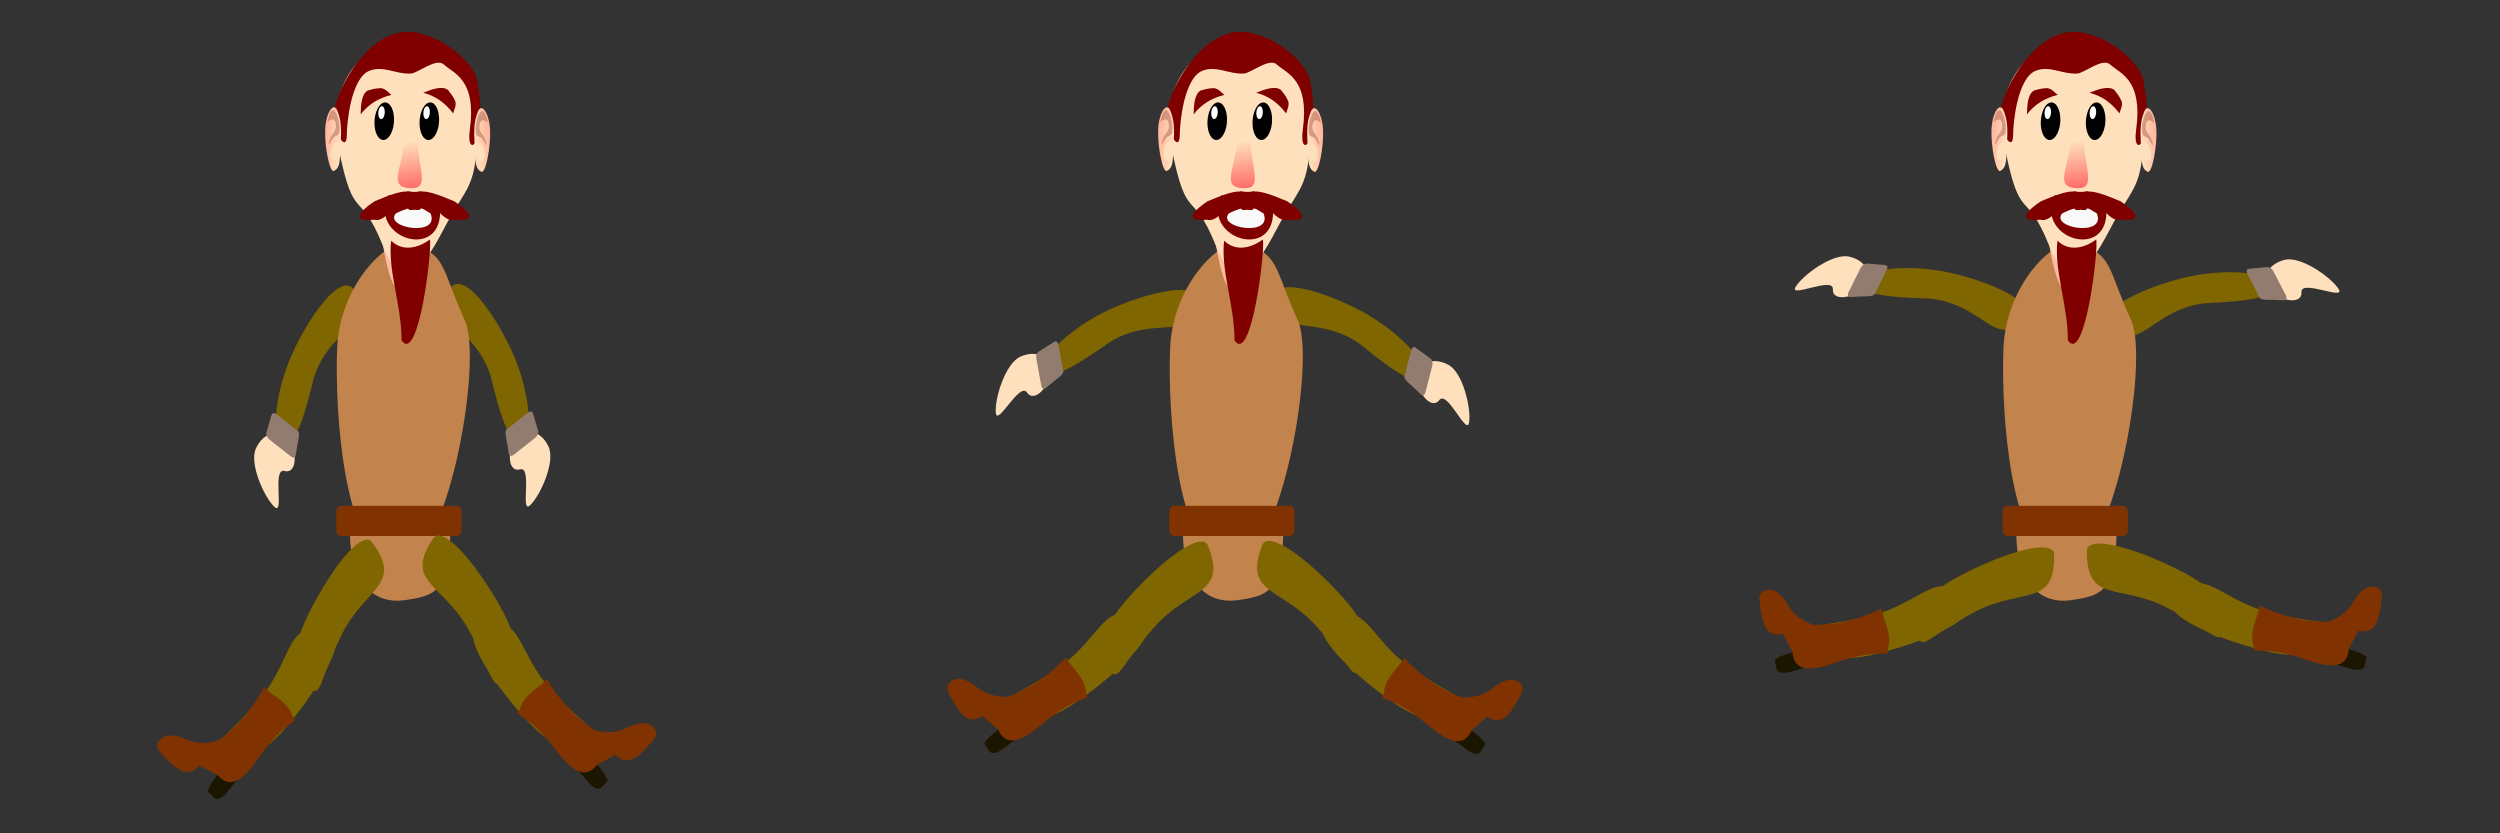 <?xml version="1.0" encoding="UTF-8" standalone="no"?>
<!-- Created with Inkscape (http://www.inkscape.org/) -->

<svg
   xmlns:dc="http://purl.org/dc/elements/1.1/"
   xmlns:cc="http://creativecommons.org/ns#"
   xmlns:rdf="http://www.w3.org/1999/02/22-rdf-syntax-ns#"
   xmlns:svg="http://www.w3.org/2000/svg"
   xmlns="http://www.w3.org/2000/svg"
   xmlns:xlink="http://www.w3.org/1999/xlink"
   xmlns:sodipodi="http://sodipodi.sourceforge.net/DTD/sodipodi-0.dtd"
   xmlns:inkscape="http://www.inkscape.org/namespaces/inkscape"
   width="384"
   height="128"
   viewBox="0 0 384 128"
   id="svg3343"
   version="1.1"
   inkscape:version="0.91 r13725"
   sodipodi:docname="kelly_die_64x128_final.svg"
   inkscape:export-filename="C:\dev\kelly\libgdx\kelly\resources\raw\actors\kelly\sheets\die\kelly_die_128_128.png"
   inkscape:export-xdpi="90"
   inkscape:export-ydpi="90">
  <rect x="0" y="0" width="384" height="128" fill="#333333" stroke="none"/>
  <defs
     id="defs3345">
    <linearGradient
       inkscape:collect="always"
       id="linearGradient4258">
      <stop
         id="stop4262"
         offset="0"
         style="stop-color:#ff5354;stop-opacity:1" />
      <stop
         id="stop4260"
         offset="1"
         style="stop-color:#ffe1bd;stop-opacity:1;" />
    </linearGradient>
    <linearGradient
       inkscape:collect="always"
       xlink:href="#linearGradient4258"
       id="linearGradient4600"
       x1="110.357"
       y1="872.184"
       x2="101.18"
       y2="866.562"
       gradientUnits="userSpaceOnUse"
       gradientTransform="matrix(1.071,0,0,1.72,124.964,-629.348)" />
    <linearGradient
       inkscape:collect="always"
       xlink:href="#linearGradient4258"
       id="linearGradient7382"
       gradientUnits="userSpaceOnUse"
       gradientTransform="matrix(0.418,0.115,-0.121,1.019,127.269,51.101)"
       x1="102.699"
       y1="875.262"
       x2="101.18"
       y2="866.562" />
    <linearGradient
       inkscape:collect="always"
       xlink:href="#linearGradient4258"
       id="linearGradient7413"
       gradientUnits="userSpaceOnUse"
       x1="20.937"
       y1="850.891"
       x2="63.875"
       y2="857.397" />
    <linearGradient
       inkscape:collect="always"
       xlink:href="#linearGradient4258"
       id="linearGradient7423"
       gradientUnits="userSpaceOnUse"
       x1="20.937"
       y1="850.891"
       x2="63.875"
       y2="857.397" />
    <linearGradient
       inkscape:collect="always"
       xlink:href="#linearGradient4258"
       id="linearGradient7427"
       gradientUnits="userSpaceOnUse"
       gradientTransform="matrix(0.369,0.101,-0.04,0.339,71.961,649.176)"
       x1="3.815"
       y1="940.155"
       x2="82.249"
       y2="891.372" />
    <linearGradient
       inkscape:collect="always"
       xlink:href="#linearGradient4258"
       id="linearGradient4396"
       gradientUnits="userSpaceOnUse"
       gradientTransform="matrix(0.369,0.101,-0.04,0.339,199.906,649.176)"
       x1="3.815"
       y1="940.155"
       x2="82.249"
       y2="891.372" />
    <linearGradient
       inkscape:collect="always"
       xlink:href="#linearGradient4258"
       id="linearGradient4398"
       gradientUnits="userSpaceOnUse"
       gradientTransform="matrix(0.418,0.115,-0.121,1.019,255.214,51.101)"
       x1="102.699"
       y1="875.262"
       x2="101.18"
       y2="866.562" />
    <linearGradient
       inkscape:collect="always"
       xlink:href="#linearGradient4258"
       id="linearGradient4400"
       gradientUnits="userSpaceOnUse"
       x1="20.937"
       y1="850.891"
       x2="63.875"
       y2="857.397" />
    <linearGradient
       inkscape:collect="always"
       xlink:href="#linearGradient4258"
       id="linearGradient4402"
       gradientUnits="userSpaceOnUse"
       x1="20.937"
       y1="850.891"
       x2="63.875"
       y2="857.397" />
    <linearGradient
       inkscape:collect="always"
       xlink:href="#linearGradient4258"
       id="linearGradient4594"
       gradientUnits="userSpaceOnUse"
       gradientTransform="matrix(0.369,0.101,-0.04,0.339,327.906,649.176)"
       x1="3.815"
       y1="940.155"
       x2="82.249"
       y2="891.372" />
    <linearGradient
       inkscape:collect="always"
       xlink:href="#linearGradient4258"
       id="linearGradient4596"
       gradientUnits="userSpaceOnUse"
       gradientTransform="matrix(0.418,0.115,-0.121,1.019,383.214,51.101)"
       x1="102.699"
       y1="875.262"
       x2="101.18"
       y2="866.562" />
    <linearGradient
       inkscape:collect="always"
       xlink:href="#linearGradient4258"
       id="linearGradient4598"
       gradientUnits="userSpaceOnUse"
       x1="20.937"
       y1="850.891"
       x2="63.875"
       y2="857.397" />
    <linearGradient
       inkscape:collect="always"
       xlink:href="#linearGradient4258"
       id="linearGradient4601"
       gradientUnits="userSpaceOnUse"
       x1="20.937"
       y1="850.891"
       x2="63.875"
       y2="857.397" />
  </defs>
  <sodipodi:namedview
     id="base"
     pagecolor="#ffffff"
     bordercolor="#666666"
     borderopacity="1.0"
     inkscape:pageopacity="0.0"
     inkscape:pageshadow="2"
     inkscape:zoom="2.1714286"
     inkscape:cx="258.44542"
     inkscape:cy="61.896225"
     inkscape:document-units="px"
     inkscape:current-layer="layer1"
     showgrid="false"
     units="px"
     showborder="true"
     inkscape:window-width="1366"
     inkscape:window-height="705"
     inkscape:window-x="-8"
     inkscape:window-y="-8"
     inkscape:window-maximized="1"
     inkscape:showpageshadow="false"
     borderlayer="true"
     showguides="false" />
  <g
     inkscape:label="Layer 1"
     inkscape:groupmode="layer"
     id="layer1"
     transform="translate(0,-924.362)">
    <g
       transform="matrix(0.339,0.317,-0.219,0.475,254.396,507.417)"
       id="g7437">
      <path
         style="fill:#806600;fill-opacity:1;stroke:none"
         d="m 26.719,983.821 c 4.647,18.432 1.245,19.749 -2.091,19.749 -3.336,0 -8.597,-9.681 -8.597,-22.769 -10e-7,-13.089 4.461,-34.309 14.405,-24.396 4.029,4.017 -6.917,14.725 -3.717,27.416 z"
         id="path7439"
         inkscape:connector-curvature="0"
         sodipodi:nodetypes="sssss" />
      <path
         style="fill:#ffe0bd;fill-opacity:1;stroke:none"
         d="m 30.669,1009.611 c -4.483,1.919 6.711,10.223 2.091,10.223 -4.619,0 -14.405,-4.418 -14.405,-9.294 -2e-6,-4.876 3.745,-8.829 8.364,-8.829 4.619,0 8.829,5.812 3.95,7.9 z"
         id="path7441"
         inkscape:connector-curvature="0"
         sodipodi:nodetypes="sssss" />
      <path
         style="fill:#917c6f;fill-opacity:1;stroke:none"
         d="m 19.894,998.453 9.306,-0.711 c 0.925,-0.071 1.597,2.762 1.812,3.348 l 0.983,2.678 c 0.215,0.586 -0.547,1.137 -1.472,1.207 l -9.306,0.711 c -0.925,0.071 -1.758,-0.354 -1.867,-0.952 l -0.928,-5.074 c -0.109,-0.598 0.547,-1.137 1.472,-1.207 z"
         id="path7443"
         inkscape:connector-curvature="0"
         sodipodi:nodetypes="sssssssss" />
    </g>
    <g
       id="g7445"
       transform="matrix(-0.339,0.317,0.219,0.475,-130.82,507.167)">
      <path
         sodipodi:nodetypes="sssss"
         inkscape:connector-curvature="0"
         id="path7447"
         d="m 26.719,983.821 c 4.647,18.432 1.245,19.749 -2.091,19.749 -3.336,0 -8.597,-9.681 -8.597,-22.769 -10e-7,-13.089 4.461,-34.309 14.405,-24.396 4.029,4.017 -6.917,14.725 -3.717,27.416 z"
         style="fill:#806600;fill-opacity:1;stroke:none" />
      <path
         sodipodi:nodetypes="sssss"
         inkscape:connector-curvature="0"
         id="path7449"
         d="m 30.669,1009.611 c -4.483,1.919 6.711,10.223 2.091,10.223 -4.619,0 -14.405,-4.418 -14.405,-9.294 -2e-6,-4.876 3.745,-8.829 8.364,-8.829 4.619,0 8.829,5.812 3.95,7.9 z"
         style="fill:#ffe0bd;fill-opacity:1;stroke:none" />
      <path
         sodipodi:nodetypes="sssssssss"
         inkscape:connector-curvature="0"
         id="path7451"
         d="m 19.894,998.453 9.306,-0.711 c 0.925,-0.071 1.597,2.762 1.812,3.348 l 0.983,2.678 c 0.215,0.586 -0.547,1.137 -1.472,1.207 l -9.306,0.711 c -0.925,0.071 -1.758,-0.354 -1.867,-0.952 l -0.928,-5.074 c -0.109,-0.598 0.547,-1.137 1.472,-1.207 z"
         style="fill:#917c6f;fill-opacity:1;stroke:none" />
    </g>
    <path
       sodipodi:nodetypes="sssss"
       inkscape:connector-curvature="0"
       id="path7429"
       d="m 71.404,973.587 c 2.925,6.439 -2.988,39.041 -10.604,37.614 -8.03,-1.505 -9.389,-23.567 -9.018,-33.311 0.375,-9.855 7.941,-17.286 11.309,-16.179 5.583,1.834 4.596,3.692 8.314,11.876 z"
       style="fill:#c3834c;fill-opacity:1;stroke:none" />
    <path
       sodipodi:nodetypes="ccccc"
       inkscape:connector-curvature="0"
       id="path7425"
       d="m 59.08,952.911 c 2.517,-2.808 5.128,-2.372 7.931,0.892 l -2.787,12.766 c -0.899,3.095 -3.191,3.789 -4.311,0.225 -1.741,-5.806 -1.58,-10.08 -0.833,-13.882 z"
       style="fill:url(#linearGradient7427);fill-opacity:1;stroke:none" />
    <path
       sodipodi:nodetypes="ssssss"
       inkscape:connector-curvature="0"
       id="path7352"
       d="m 73.243,946.933 c -0.469,6.621 -1.827,6.372 -5.12,12.682 -3.405,6.524 -6.374,9.793 -9.299,2.517 -3.693,-9.188 -4.415,-3.074 -6.828,-15.081 -2.448,-12.182 6.959,-19.24 14.564,-14.547 5.55,3.425 7.558,2.065 6.683,14.429 z"
       style="fill:#ffe0bd;fill-opacity:1;fill-rule:evenodd;stroke:none" />
    <path
       sodipodi:nodetypes="ccccc"
       inkscape:connector-curvature="0"
       id="path7354"
       d="m 56.501,938.249 c 0.606,-0.103 0.766,-0.304 2.018,-0.351 0.766,0.118 1.093,0.658 1.6,1.034 -2.103,0.538 -3.568,1.507 -4.723,3.003 0.036,-1.415 0.106,-3.123 1.105,-3.686 z"
       style="fill:#800000;fill-opacity:1;stroke:none"
       inkscape:transform-center-x="0.46803499"
       inkscape:transform-center-y="1.0135051" />
    <path
       style="fill:#800000;fill-opacity:1;stroke:none"
       d="m 68.822,938.185 c 0.332,0.518 0.579,0.586 1.111,1.721 0.191,0.751 -0.179,1.263 -0.327,1.877 -1.317,-1.726 -2.781,-2.696 -4.609,-3.176 1.317,-0.519 2.917,-1.122 3.825,-0.422 z"
       id="path7356"
       inkscape:connector-curvature="0"
       sodipodi:nodetypes="ccccc"
       inkscape:transform-center-x="-0.80149461"
       inkscape:transform-center-y="1.2288743" />
    <g
       transform="matrix(0.391,0.107,-0.06,0.5,77.298,508.82)"
       id="g7358">
      <ellipse
         style="fill:#000000;fill-opacity:1;stroke:none"
         id="ellipse7360"
         cx="83.75"
         cy="850.398"
         rx="3.75"
         ry="5.714" />
      <ellipse
         style="fill:#ffffff;fill-opacity:1;stroke:none"
         id="ellipse7362"
         cx="82.321"
         cy="848.076"
         rx="1.25"
         ry="1.964" />
    </g>
    <g
       id="g7364"
       transform="matrix(0.391,0.107,-0.06,0.5,84.223,508.82)">
      <ellipse
         ry="5.714"
         rx="3.75"
         cy="850.398"
         cx="83.75"
         id="ellipse7366"
         style="fill:#000000;fill-opacity:1;stroke:none" />
      <ellipse
         ry="1.964"
         rx="1.25"
         cy="848.076"
         cx="82.321"
         id="ellipse7368"
         style="fill:#ffffff;fill-opacity:1;stroke:none" />
    </g>
    <path
       sodipodi:nodetypes="ccc"
       inkscape:connector-curvature="0"
       id="path7370"
       d="m 59.646,954.357 7.787,0.779 c 1.799,9.805 -11.084,6.199 -7.787,-0.779 z"
       style="fill:#800000;fill-opacity:1;stroke:none" />
    <path
       style="fill:#f9f9f9;fill-opacity:1;stroke:none"
       d="m 60.799,957.143 c 3.531,-1.755 4.164,-0.612 5.331,-0.004 1.506,3.679 -7.216,2.251 -5.331,0.004 z"
       id="path7372"
       inkscape:connector-curvature="0"
       sodipodi:nodetypes="ccc" />
    <path
       sodipodi:nodetypes="cccc"
       inkscape:connector-curvature="0"
       id="path7374"
       d="m 60.076,961.324 c 2.619,2.532 5.945,-0.173 5.945,-0.173 0.428,1.113 -1.689,19.31 -4.34,15.503 -0.008,-5.541 -2.134,-10.651 -1.604,-15.329 z"
       style="fill:#800000;fill-opacity:1;stroke:none" />
    <path
       sodipodi:nodetypes="cccccc"
       inkscape:connector-curvature="0"
       id="path7376"
       d="m 64.718,953.745 c -2.523,0.473 -1.509,-0.889 -7.179,1.531 -3.627,2.43 -2.364,3.126 -0.087,2.828 2.132,0.621 3.607,-4.033 4.863,-1.787 1.336,0.157 2.144,0.605 2.31,0.035 0.09,-0.738 1.014,-1.796 0.092,-2.607 z"
       style="fill:#800000;fill-opacity:1;stroke:none" />
    <path
       sodipodi:nodetypes="sssss"
       inkscape:connector-curvature="0"
       id="path7380"
       d="m 64.004,945.167 c 0.304,5.325 2.084,8.235 -0.966,8.108 -3.467,-0.145 -1.324,-2.851 -0.837,-7.643 0.483,-4.747 -2.272,-7.102 0.521,-7.177 3.166,-0.084 1.036,2.416 1.281,6.712 z"
       style="fill:url(#linearGradient7382);fill-opacity:1;stroke:none" />
    <path
       style="fill:#800000;fill-opacity:1;stroke:none"
       d="m 62.59,953.745 c 2.523,0.473 1.509,-0.889 7.179,1.531 3.627,2.43 2.364,3.126 0.087,2.828 -2.132,0.621 -3.607,-4.033 -4.863,-1.787 -1.336,0.157 -2.144,0.605 -2.31,0.035 -0.09,-0.738 -1.014,-1.796 -0.092,-2.607 z"
       id="path7384"
       inkscape:connector-curvature="0"
       sodipodi:nodetypes="cccccc" />
    <path
       style="opacity:1;fill:#800000;fill-opacity:1;stroke:none;stroke-width:0.5;stroke-linecap:round;stroke-miterlimit:4;stroke-dasharray:none;stroke-opacity:1"
       d="m 73.243,936.547 c 1.993,9.836 -1.751,12.58 -1.082,7.773 1.082,-7.773 -2.474,-8.656 -3.98,-10.044 -1.188,-1.095 -3.966,1.317 -5.064,1.382 -2.326,0.137 -4.177,-1.271 -6.344,-0.44 -2.856,1.095 -3.494,8.038 -3.498,9.729 -0.006,3.019 -1.673,-0.221 -1.99,-1.053 -1.225,-3.212 4.769,-15.642 12.225,-14.593 4.892,0.688 9.269,4.957 9.732,7.246 z"
       id="path7386"
       inkscape:connector-curvature="0"
       sodipodi:nodetypes="sssssssss" />
    <g
       transform="matrix(0.175,0.107,-0.032,0.593,68.601,431.116)"
       id="g7405">
      <path
         style="fill:url(#linearGradient7413);fill-opacity:1;stroke:none"
         d="m 63.841,857.818 c 0,4.319 0.717,5.673 -4.433,7.514 -3.621,1.295 -9.428,-4.882 -9.428,-9.201 0,-4.319 5.952,-8.112 9.428,-6.44 3.828,1.841 4.433,3.808 4.433,8.127 z"
         id="path7407"
         inkscape:connector-curvature="0"
         sodipodi:nodetypes="sssss" />
      <path
         style="fill:#ad6452;fill-opacity:0.509;fill-rule:evenodd;stroke:none"
         d="m 53.472,851.333 c 2.408,-1.79 4.803,-1.157 6.516,-0.132 1.807,1.153 3.045,2.638 1.85,4.091 -0.858,0.653 -2.06,0.824 -3.383,1.277 -1.965,0.673 -3.173,2.08 -4.414,2.816 -1.408,0.126 1.605,-2.53 1.605,-2.53 2.708,-1.6 4.331,-2.716 2.597,-4.002 -2.598,-1.047 -6.641,1.3 -6.641,1.3 0.312,-1.247 0.771,-1.776 1.87,-2.82 z"
         id="path7409"
         inkscape:connector-curvature="0"
         sodipodi:nodetypes="cccsccccc" />
      <ellipse
         style="fill:#ffe0bd;fill-opacity:1;stroke:none"
         id="ellipse7411"
         cx="-324.368"
         cy="788.787"
         rx="3.944"
         ry="2.12"
         transform="matrix(0.885,-0.466,0.439,0.899,0,0)" />
    </g>
    <g
       id="g7415"
       transform="matrix(-0.175,0.107,0.032,0.593,56.627,431.247)">
      <path
         sodipodi:nodetypes="sssss"
         inkscape:connector-curvature="0"
         id="path7417"
         d="m 63.841,857.818 c 0,4.319 0.717,5.673 -4.433,7.514 -3.621,1.295 -9.428,-4.882 -9.428,-9.201 0,-4.319 5.952,-8.112 9.428,-6.44 3.828,1.841 4.433,3.808 4.433,8.127 z"
         style="fill:url(#linearGradient7423);fill-opacity:1;stroke:none" />
      <path
         sodipodi:nodetypes="cccsccccc"
         inkscape:connector-curvature="0"
         id="path7419"
         d="m 53.472,851.333 c 2.408,-1.79 4.803,-1.157 6.516,-0.132 1.807,1.153 3.045,2.638 1.85,4.091 -0.858,0.653 -2.06,0.824 -3.383,1.277 -1.965,0.673 -3.173,2.08 -4.414,2.816 -1.408,0.126 1.605,-2.53 1.605,-2.53 2.708,-1.6 4.331,-2.716 2.597,-4.002 -2.598,-1.047 -6.641,1.3 -6.641,1.3 0.312,-1.247 0.771,-1.776 1.87,-2.82 z"
         style="fill:#ad6452;fill-opacity:0.509;fill-rule:evenodd;stroke:none" />
      <ellipse
         transform="matrix(0.885,-0.466,0.439,0.899,0,0)"
         ry="2.12"
         rx="3.944"
         cy="788.787"
         cx="-324.368"
         id="ellipse7421"
         style="fill:#ffe0bd;fill-opacity:1;stroke:none" />
    </g>
    <path
       sodipodi:nodetypes="sssss"
       inkscape:connector-curvature="0"
       id="path7433"
       d="m 69.026,1008.612 c -0.764,6.406 -1.848,7.229 -6.902,7.94 -4.497,0.632 -7.871,-2.432 -8.32,-8.868 -0.442,-6.345 2.124,-7.072 8.72,-6.911 4.54,0.111 7.266,1.427 6.501,7.839 z"
       style="fill:#c3834c;fill-opacity:1;stroke:none" />
    <rect
       style="opacity:1;fill:#803300;fill-opacity:1;stroke:none;stroke-width:0.5;stroke-linecap:round;stroke-miterlimit:4;stroke-dasharray:none;stroke-opacity:1"
       id="rect7435"
       width="19.249"
       height="4.628"
       x="51.654"
       y="1002.059"
       rx="0.736"
       ry="0.945" />
    <g
       id="g7481"
       transform="matrix(0.932,-0.361,0.361,0.932,-237.677,50.274)"
       inkscape:transform-center-x="-14.36564"
       inkscape:transform-center-y="13.910256">
      <path
         inkscape:transform-center-y="8.7346203"
         inkscape:transform-center-x="-3.0432261"
         sodipodi:nodetypes="sssss"
         inkscape:connector-curvature="0"
         id="path7455"
         d="m -58.852,1033.255 c 2.906,7.637 6.068,7.81 8.218,6.979 2.149,-0.832 0.068,-1.815 -2.838,-9.452 -2.906,-7.637 0.435,-13.079 -7.174,-12.893 -2.37,0.058 -1.111,7.728 1.795,15.365 z"
         style="fill:#806600;fill-opacity:1;stroke:none" />
      <path
         style="fill:#806600;fill-opacity:1;stroke:none"
         d="m -56.108,1016.119 c 1.16,7.989 -1.49,10.126 -3.747,10.814 -2.257,0.688 -0.931,-1.42 -2.091,-9.409 -1.16,-7.989 -6.664,-10.264 0.002,-14.92 2.076,-1.45 4.676,5.526 5.836,13.515 z"
         id="path7457"
         inkscape:connector-curvature="0"
         sodipodi:nodetypes="sssss" />
      <path
         style="fill:#1a1600;fill-opacity:1;stroke:none"
         d="m -53.656,1043.222 1.417,-0.634 c 0.323,-0.145 0.756,0.06 0.893,0.487 0.44,1.284 1.129,3.116 0.955,3.985 l -1.417,0.634 c -1.257,-0.054 -1.6,-2.199 -2.122,-3.463 -0.171,-0.414 -0.049,-0.864 0.275,-1.009 z"
         id="path7459"
         inkscape:connector-curvature="0"
         sodipodi:nodetypes="ssccccs" />
      <path
         style="fill:#803300;fill-opacity:1;stroke:none"
         d="m -49.353,1039.143 c 4.105,2.656 4.865,0.409 7.835,1.876 0,0 1.914,1.723 -0.22,2.777 -1.985,0.981 -4.93,2.9 -6.073,-0.092 l -3.16,0.416 c -4.116,2.546 -4.925,-4.728 -6.001,-6.971 -2.055,-5.249 -3.308,-4.345 -2.055,-5.249 1.344,-1.892 4.372,-2.066 5.59,-2.816 0.979,6.339 4.083,10.059 4.083,10.059 z"
         id="path7461"
         inkscape:connector-curvature="0"
         sodipodi:nodetypes="ccscccccc" />
    </g>
    <g
       id="g7487"
       inkscape:transform-center-x="13.485716"
       inkscape:transform-center-y="14.534171"
       transform="matrix(0.95,0.313,-0.313,0.95,439.743,78.375)">
      <path
         inkscape:transform-center-y="9.2230805"
         inkscape:transform-center-x="3.5365188"
         style="fill:#806600;fill-opacity:1;stroke:none"
         d="m -75.972,1032.637 c -2.969,7.613 -6.133,7.76 -8.275,6.912 -2.142,-0.85 -0.053,-1.815 2.916,-9.428 2.969,-7.613 -0.328,-13.082 7.28,-12.833 2.369,0.078 1.048,7.737 -1.921,15.35 z"
         id="path7465"
         inkscape:connector-curvature="0"
         sodipodi:nodetypes="sssss" />
      <path
         sodipodi:nodetypes="sssss"
         inkscape:connector-curvature="0"
         id="path7467"
         d="m -78.393,1015.619 c -1.16,7.989 1.49,10.126 3.747,10.814 2.257,0.688 0.931,-1.42 2.091,-9.409 1.16,-7.989 6.664,-10.264 -0.002,-14.92 -2.076,-1.45 -4.676,5.526 -5.836,13.515 z"
         style="fill:#806600;fill-opacity:1;stroke:none" />
      <path
         inkscape:transform-center-y="25.076634"
         inkscape:transform-center-x="7.2946346"
         sodipodi:nodetypes="ssccccs"
         inkscape:connector-curvature="0"
         id="path7469"
         d="m -81.249,1042.561 -1.412,-0.645 c -0.322,-0.147 -0.756,0.053 -0.897,0.479 -0.451,1.28 -1.154,3.107 -0.987,3.977 l 1.412,0.645 c 1.257,-0.044 1.618,-2.186 2.151,-3.445 0.175,-0.413 0.056,-0.864 -0.267,-1.011 z"
         style="fill:#1a1600;fill-opacity:1;stroke:none" />
      <path
         inkscape:transform-center-y="17.137514"
         inkscape:transform-center-x="9.2889563"
         sodipodi:nodetypes="ccscccccc"
         inkscape:connector-curvature="0"
         id="path7471"
         d="m -85.519,1038.447 c -4.127,2.623 -4.868,0.369 -7.851,1.811 0,0 -1.928,1.707 0.197,2.779 1.977,0.997 4.906,2.94 6.074,-0.042 l 3.157,0.442 c 4.095,2.58 4.964,-4.687 6.058,-6.921 2.098,-5.232 3.344,-4.317 2.098,-5.232 -1.328,-1.903 -4.354,-2.102 -5.566,-2.862 -1.031,6.331 -4.166,10.025 -4.166,10.025 z"
         style="fill:#803300;fill-opacity:1;stroke:none" />
    </g>
    <g
       id="g4360"
       transform="matrix(0.046,0.462,-0.477,0.213,637.911,755.425)"
       inkscape:transform-center-x="12.021555"
       inkscape:transform-center-y="7.6281636">
      <path
         sodipodi:nodetypes="sssss"
         inkscape:connector-curvature="0"
         id="path4362"
         d="m 26.719,983.821 c 4.647,18.432 1.245,19.749 -2.091,19.749 -3.336,0 -8.597,-9.681 -8.597,-22.769 -10e-7,-13.089 4.461,-34.309 14.405,-24.396 4.029,4.017 -6.917,14.725 -3.717,27.416 z"
         style="fill:#806600;fill-opacity:1;stroke:none" />
      <path
         sodipodi:nodetypes="sssss"
         inkscape:connector-curvature="0"
         id="path4364"
         d="m 30.669,1009.611 c -4.483,1.919 6.711,10.223 2.091,10.223 -4.619,0 -14.405,-4.418 -14.405,-9.294 -2e-6,-4.876 3.745,-8.829 8.364,-8.829 4.619,0 8.829,5.812 3.95,7.9 z"
         style="fill:#ffe0bd;fill-opacity:1;stroke:none" />
      <path
         sodipodi:nodetypes="sssssssss"
         inkscape:connector-curvature="0"
         id="path4366"
         d="m 19.894,998.453 9.306,-0.711 c 0.925,-0.071 1.597,2.762 1.812,3.348 l 0.983,2.678 c 0.215,0.586 -0.547,1.137 -1.472,1.207 l -9.306,0.711 c -0.925,0.071 -1.758,-0.354 -1.867,-0.952 l -0.928,-5.074 c -0.109,-0.598 0.547,-1.137 1.472,-1.207 z"
         style="fill:#917c6f;fill-opacity:1;stroke:none" />
    </g>
    <g
       transform="matrix(-0.078,0.458,0.462,0.245,-242.966,724.408)"
       id="g4368"
       inkscape:transform-center-x="-10.175761"
       inkscape:transform-center-y="7.3836432">
      <path
         style="fill:#806600;fill-opacity:1;stroke:none"
         d="m 26.719,983.821 c 4.647,18.432 1.245,19.749 -2.091,19.749 -3.336,0 -8.597,-9.681 -8.597,-22.769 -10e-7,-13.089 4.461,-34.309 14.405,-24.396 4.029,4.017 -6.917,14.725 -3.717,27.416 z"
         id="path4370"
         inkscape:connector-curvature="0"
         sodipodi:nodetypes="sssss" />
      <path
         style="fill:#ffe0bd;fill-opacity:1;stroke:none"
         d="m 30.669,1009.611 c -4.483,1.919 6.711,10.223 2.091,10.223 -4.619,0 -14.405,-4.418 -14.405,-9.294 -2e-6,-4.876 3.745,-8.829 8.364,-8.829 4.619,0 8.829,5.812 3.95,7.9 z"
         id="path4372"
         inkscape:connector-curvature="0"
         sodipodi:nodetypes="sssss" />
      <path
         style="fill:#917c6f;fill-opacity:1;stroke:none"
         d="m 19.894,998.453 9.306,-0.711 c 0.925,-0.071 1.597,2.762 1.812,3.348 l 0.983,2.678 c 0.215,0.586 -0.547,1.137 -1.472,1.207 l -9.306,0.711 c -0.925,0.071 -1.758,-0.354 -1.867,-0.952 l -0.928,-5.074 c -0.109,-0.598 0.547,-1.137 1.472,-1.207 z"
         id="path4374"
         inkscape:connector-curvature="0"
         sodipodi:nodetypes="sssssssss" />
    </g>
    <path
       style="fill:#c3834c;fill-opacity:1;stroke:none"
       d="m 199.349,973.587 c 2.925,6.439 -2.988,39.041 -10.604,37.614 -8.03,-1.505 -9.389,-23.567 -9.018,-33.311 0.375,-9.855 7.941,-17.286 11.309,-16.179 5.583,1.834 4.596,3.692 8.314,11.876 z"
       id="path4304"
       inkscape:connector-curvature="0"
       sodipodi:nodetypes="sssss" />
    <path
       style="fill:url(#linearGradient4396);fill-opacity:1;stroke:none"
       d="m 187.025,952.911 c 2.517,-2.808 5.128,-2.372 7.931,0.892 l -2.787,12.766 c -0.899,3.095 -3.191,3.789 -4.311,0.225 -1.741,-5.806 -1.58,-10.08 -0.833,-13.882 z"
       id="path4306"
       inkscape:connector-curvature="0"
       sodipodi:nodetypes="ccccc" />
    <path
       style="fill:#ffe0bd;fill-opacity:1;fill-rule:evenodd;stroke:none"
       d="m 201.188,946.933 c -0.469,6.621 -1.827,6.372 -5.12,12.682 -3.405,6.524 -6.374,9.793 -9.299,2.517 -3.693,-9.188 -4.415,-3.074 -6.828,-15.081 -2.448,-12.182 6.959,-19.24 14.564,-14.547 5.55,3.425 7.558,2.065 6.683,14.429 z"
       id="path4308"
       inkscape:connector-curvature="0"
       sodipodi:nodetypes="ssssss" />
    <path
       inkscape:transform-center-y="1.0135051"
       inkscape:transform-center-x="0.46803499"
       style="fill:#800000;fill-opacity:1;stroke:none"
       d="m 184.446,938.249 c 0.606,-0.103 0.766,-0.304 2.018,-0.351 0.766,0.118 1.093,0.658 1.6,1.034 -2.103,0.538 -3.568,1.507 -4.723,3.003 0.036,-1.415 0.106,-3.123 1.105,-3.686 z"
       id="path4310"
       inkscape:connector-curvature="0"
       sodipodi:nodetypes="ccccc" />
    <path
       inkscape:transform-center-y="1.2288743"
       inkscape:transform-center-x="-0.80149461"
       sodipodi:nodetypes="ccccc"
       inkscape:connector-curvature="0"
       id="path4312"
       d="m 196.767,938.185 c 0.332,0.518 0.579,0.586 1.111,1.721 0.191,0.751 -0.179,1.263 -0.327,1.877 -1.317,-1.726 -2.781,-2.696 -4.609,-3.176 1.317,-0.519 2.917,-1.122 3.825,-0.422 z"
       style="fill:#800000;fill-opacity:1;stroke:none" />
    <g
       id="g4314"
       transform="matrix(0.391,0.107,-0.06,0.5,205.243,508.82)">
      <ellipse
         ry="5.714"
         rx="3.75"
         cy="850.398"
         cx="83.75"
         id="ellipse4316"
         style="fill:#000000;fill-opacity:1;stroke:none" />
      <ellipse
         ry="1.964"
         rx="1.25"
         cy="848.076"
         cx="82.321"
         id="ellipse4318"
         style="fill:#ffffff;fill-opacity:1;stroke:none" />
    </g>
    <g
       transform="matrix(0.391,0.107,-0.06,0.5,212.168,508.82)"
       id="g4320">
      <ellipse
         style="fill:#000000;fill-opacity:1;stroke:none"
         id="ellipse4322"
         cx="83.75"
         cy="850.398"
         rx="3.75"
         ry="5.714" />
      <ellipse
         style="fill:#ffffff;fill-opacity:1;stroke:none"
         id="ellipse4324"
         cx="82.321"
         cy="848.076"
         rx="1.25"
         ry="1.964" />
    </g>
    <path
       style="fill:#800000;fill-opacity:1;stroke:none"
       d="m 187.591,954.357 7.787,0.779 c 1.799,9.805 -11.084,6.199 -7.787,-0.779 z"
       id="path4326"
       inkscape:connector-curvature="0"
       sodipodi:nodetypes="ccc" />
    <path
       sodipodi:nodetypes="ccc"
       inkscape:connector-curvature="0"
       id="path4328"
       d="m 188.744,957.143 c 3.531,-1.755 4.164,-0.612 5.331,-0.004 1.506,3.679 -7.216,2.251 -5.331,0.004 z"
       style="fill:#f9f9f9;fill-opacity:1;stroke:none" />
    <path
       style="fill:#800000;fill-opacity:1;stroke:none"
       d="m 188.021,961.324 c 2.619,2.532 5.945,-0.173 5.945,-0.173 0.428,1.113 -1.689,19.31 -4.34,15.503 -0.008,-5.541 -2.134,-10.651 -1.604,-15.329 z"
       id="path4330"
       inkscape:connector-curvature="0"
       sodipodi:nodetypes="cccc" />
    <path
       style="fill:#800000;fill-opacity:1;stroke:none"
       d="m 192.663,953.745 c -2.523,0.473 -1.509,-0.889 -7.179,1.531 -3.627,2.43 -2.364,3.126 -0.087,2.828 2.132,0.621 3.607,-4.033 4.863,-1.787 1.336,0.157 2.144,0.605 2.31,0.035 0.09,-0.738 1.014,-1.796 0.092,-2.607 z"
       id="path4332"
       inkscape:connector-curvature="0"
       sodipodi:nodetypes="cccccc" />
    <path
       style="fill:url(#linearGradient4398);fill-opacity:1;stroke:none"
       d="m 191.949,945.167 c 0.304,5.325 2.084,8.235 -0.966,8.108 -3.467,-0.145 -1.324,-2.851 -0.837,-7.643 0.483,-4.747 -2.272,-7.102 0.521,-7.177 3.166,-0.084 1.036,2.416 1.281,6.712 z"
       id="path4334"
       inkscape:connector-curvature="0"
       sodipodi:nodetypes="sssss" />
    <path
       sodipodi:nodetypes="cccccc"
       inkscape:connector-curvature="0"
       id="path4336"
       d="m 190.535,953.745 c 2.523,0.473 1.509,-0.889 7.179,1.531 3.627,2.43 2.364,3.126 0.087,2.828 -2.132,0.621 -3.607,-4.033 -4.863,-1.787 -1.336,0.157 -2.144,0.605 -2.31,0.035 -0.09,-0.738 -1.014,-1.796 -0.092,-2.607 z"
       style="fill:#800000;fill-opacity:1;stroke:none" />
    <path
       sodipodi:nodetypes="sssssssss"
       inkscape:connector-curvature="0"
       id="path4338"
       d="m 201.188,936.547 c 1.993,9.836 -1.751,12.58 -1.082,7.773 1.082,-7.773 -2.474,-8.656 -3.98,-10.044 -1.188,-1.095 -3.966,1.317 -5.064,1.382 -2.326,0.137 -4.177,-1.271 -6.344,-0.44 -2.856,1.095 -3.494,8.038 -3.498,9.729 -0.006,3.019 -1.673,-0.221 -1.99,-1.053 -1.225,-3.212 4.769,-15.642 12.225,-14.593 4.892,0.688 9.269,4.957 9.732,7.246 z"
       style="opacity:1;fill:#800000;fill-opacity:1;stroke:none;stroke-width:0.5;stroke-linecap:round;stroke-miterlimit:4;stroke-dasharray:none;stroke-opacity:1" />
    <g
       id="g4340"
       transform="matrix(0.175,0.107,-0.032,0.593,196.546,431.116)">
      <path
         sodipodi:nodetypes="sssss"
         inkscape:connector-curvature="0"
         id="path4342"
         d="m 63.841,857.818 c 0,4.319 0.717,5.673 -4.433,7.514 -3.621,1.295 -9.428,-4.882 -9.428,-9.201 0,-4.319 5.952,-8.112 9.428,-6.44 3.828,1.841 4.433,3.808 4.433,8.127 z"
         style="fill:url(#linearGradient4400);fill-opacity:1;stroke:none" />
      <path
         sodipodi:nodetypes="cccsccccc"
         inkscape:connector-curvature="0"
         id="path4344"
         d="m 53.472,851.333 c 2.408,-1.79 4.803,-1.157 6.516,-0.132 1.807,1.153 3.045,2.638 1.85,4.091 -0.858,0.653 -2.06,0.824 -3.383,1.277 -1.965,0.673 -3.173,2.08 -4.414,2.816 -1.408,0.126 1.605,-2.53 1.605,-2.53 2.708,-1.6 4.331,-2.716 2.597,-4.002 -2.598,-1.047 -6.641,1.3 -6.641,1.3 0.312,-1.247 0.771,-1.776 1.87,-2.82 z"
         style="fill:#ad6452;fill-opacity:0.509;fill-rule:evenodd;stroke:none" />
      <ellipse
         transform="matrix(0.885,-0.466,0.439,0.899,0,0)"
         ry="2.12"
         rx="3.944"
         cy="788.787"
         cx="-324.368"
         id="ellipse4346"
         style="fill:#ffe0bd;fill-opacity:1;stroke:none" />
    </g>
    <g
       transform="matrix(-0.175,0.107,0.032,0.593,184.572,431.247)"
       id="g4348">
      <path
         style="fill:url(#linearGradient4402);fill-opacity:1;stroke:none"
         d="m 63.841,857.818 c 0,4.319 0.717,5.673 -4.433,7.514 -3.621,1.295 -9.428,-4.882 -9.428,-9.201 0,-4.319 5.952,-8.112 9.428,-6.44 3.828,1.841 4.433,3.808 4.433,8.127 z"
         id="path4350"
         inkscape:connector-curvature="0"
         sodipodi:nodetypes="sssss" />
      <path
         style="fill:#ad6452;fill-opacity:0.509;fill-rule:evenodd;stroke:none"
         d="m 53.472,851.333 c 2.408,-1.79 4.803,-1.157 6.516,-0.132 1.807,1.153 3.045,2.638 1.85,4.091 -0.858,0.653 -2.06,0.824 -3.383,1.277 -1.965,0.673 -3.173,2.08 -4.414,2.816 -1.408,0.126 1.605,-2.53 1.605,-2.53 2.708,-1.6 4.331,-2.716 2.597,-4.002 -2.598,-1.047 -6.641,1.3 -6.641,1.3 0.312,-1.247 0.771,-1.776 1.87,-2.82 z"
         id="path4352"
         inkscape:connector-curvature="0"
         sodipodi:nodetypes="cccsccccc" />
      <ellipse
         style="fill:#ffe0bd;fill-opacity:1;stroke:none"
         id="ellipse4354"
         cx="-324.368"
         cy="788.787"
         rx="3.944"
         ry="2.12"
         transform="matrix(0.885,-0.466,0.439,0.899,0,0)" />
    </g>
    <path
       style="fill:#c3834c;fill-opacity:1;stroke:none"
       d="m 196.971,1008.612 c -0.764,6.406 -1.848,7.229 -6.902,7.94 -4.497,0.632 -7.871,-2.432 -8.32,-8.868 -0.442,-6.345 2.124,-7.072 8.72,-6.911 4.54,0.111 7.266,1.427 6.501,7.839 z"
       id="path4356"
       inkscape:connector-curvature="0"
       sodipodi:nodetypes="sssss" />
    <rect
       ry="0.945"
       rx="0.736"
       y="1002.059"
       x="179.599"
       height="4.628"
       width="19.249"
       id="rect4358"
       style="opacity:1;fill:#803300;fill-opacity:1;stroke:none;stroke-width:0.5;stroke-linecap:round;stroke-miterlimit:4;stroke-dasharray:none;stroke-opacity:1" />
    <g
       inkscape:transform-center-y="11.157902"
       inkscape:transform-center-x="-16.577166"
       transform="matrix(0.832,-0.555,0.555,0.832,-311.027,139.55)"
       id="g4376">
      <path
         style="fill:#806600;fill-opacity:1;stroke:none"
         d="m -58.852,1033.255 c 2.906,7.637 6.068,7.81 8.218,6.979 2.149,-0.832 0.068,-1.815 -2.838,-9.452 -2.906,-7.637 0.435,-13.079 -7.174,-12.893 -2.37,0.058 -1.111,7.728 1.795,15.365 z"
         id="path4378"
         inkscape:connector-curvature="0"
         sodipodi:nodetypes="sssss"
         inkscape:transform-center-x="-3.0432261"
         inkscape:transform-center-y="8.7346203" />
      <path
         sodipodi:nodetypes="sssss"
         inkscape:connector-curvature="0"
         id="path4380"
         d="m -56.108,1016.119 c 1.16,7.989 -1.49,10.126 -3.747,10.814 -2.257,0.688 -0.931,-1.42 -2.091,-9.409 -1.16,-7.989 -6.664,-10.264 0.002,-14.92 2.076,-1.45 4.676,5.526 5.836,13.515 z"
         style="fill:#806600;fill-opacity:1;stroke:none" />
      <path
         sodipodi:nodetypes="ssccccs"
         inkscape:connector-curvature="0"
         id="path4382"
         d="m -53.656,1043.222 1.417,-0.634 c 0.323,-0.145 0.756,0.06 0.893,0.487 0.44,1.284 1.129,3.116 0.955,3.985 l -1.417,0.634 c -1.257,-0.054 -1.6,-2.199 -2.122,-3.463 -0.171,-0.414 -0.049,-0.864 0.275,-1.009 z"
         style="fill:#1a1600;fill-opacity:1;stroke:none" />
      <path
         sodipodi:nodetypes="ccscccccc"
         inkscape:connector-curvature="0"
         id="path4384"
         d="m -49.353,1039.143 c 4.105,2.656 4.865,0.409 7.835,1.876 0,0 1.914,1.723 -0.22,2.777 -1.985,0.981 -4.93,2.9 -6.073,-0.092 l -3.16,0.416 c -4.116,2.546 -4.925,-4.728 -6.001,-6.971 -2.055,-5.249 -3.308,-4.345 -2.055,-5.249 1.344,-1.892 4.372,-2.066 5.59,-2.816 0.979,6.339 4.083,10.059 4.083,10.059 z"
         style="fill:#803300;fill-opacity:1;stroke:none" />
    </g>
    <g
       transform="matrix(0.835,0.55,-0.55,0.835,797.294,211.333)"
       inkscape:transform-center-y="11.358698"
       inkscape:transform-center-x="16.302659"
       id="g4386">
      <path
         sodipodi:nodetypes="sssss"
         inkscape:connector-curvature="0"
         id="path4388"
         d="m -75.972,1032.637 c -2.969,7.613 -6.133,7.76 -8.275,6.912 -2.142,-0.85 -0.053,-1.815 2.916,-9.428 2.969,-7.613 -0.328,-13.082 7.28,-12.833 2.369,0.078 1.048,7.737 -1.921,15.35 z"
         style="fill:#806600;fill-opacity:1;stroke:none"
         inkscape:transform-center-x="3.5365188"
         inkscape:transform-center-y="9.2230805" />
      <path
         style="fill:#806600;fill-opacity:1;stroke:none"
         d="m -78.393,1015.619 c -1.16,7.989 1.49,10.126 3.747,10.814 2.257,0.688 0.931,-1.42 2.091,-9.409 1.16,-7.989 6.664,-10.264 -0.002,-14.92 -2.076,-1.45 -4.676,5.526 -5.836,13.515 z"
         id="path4390"
         inkscape:connector-curvature="0"
         sodipodi:nodetypes="sssss" />
      <path
         style="fill:#1a1600;fill-opacity:1;stroke:none"
         d="m -81.249,1042.561 -1.412,-0.645 c -0.322,-0.147 -0.756,0.053 -0.897,0.479 -0.451,1.28 -1.154,3.107 -0.987,3.977 l 1.412,0.645 c 1.257,-0.044 1.618,-2.186 2.151,-3.445 0.175,-0.413 0.056,-0.864 -0.267,-1.011 z"
         id="path4392"
         inkscape:connector-curvature="0"
         sodipodi:nodetypes="ssccccs"
         inkscape:transform-center-x="7.2946346"
         inkscape:transform-center-y="25.076634" />
      <path
         style="fill:#803300;fill-opacity:1;stroke:none"
         d="m -85.519,1038.447 c -4.127,2.623 -4.868,0.369 -7.851,1.811 0,0 -1.928,1.707 0.197,2.779 1.977,0.997 4.906,2.94 6.074,-0.042 l 3.157,0.442 c 4.095,2.58 4.964,-4.687 6.058,-6.921 2.098,-5.232 3.344,-4.317 2.098,-5.232 -1.328,-1.903 -4.354,-2.102 -5.566,-2.862 -1.031,6.331 -4.166,10.025 -4.166,10.025 z"
         id="path4394"
         inkscape:connector-curvature="0"
         sodipodi:nodetypes="ccscccccc"
         inkscape:transform-center-x="9.2889563"
         inkscape:transform-center-y="17.137514" />
    </g>
    <g
       inkscape:transform-center-y="-2.1450216"
       inkscape:transform-center-x="14.476457"
       transform="matrix(-0.241,0.397,-0.51,-0.116,803.823,1073.714)"
       id="g4556">
      <path
         style="fill:#806600;fill-opacity:1;stroke:none"
         d="m 26.719,983.821 c 4.647,18.432 1.245,19.749 -2.091,19.749 -3.336,0 -8.597,-9.681 -8.597,-22.769 -10e-7,-13.089 4.461,-34.309 14.405,-24.396 4.029,4.017 -6.917,14.725 -3.717,27.416 z"
         id="path4558"
         inkscape:connector-curvature="0"
         sodipodi:nodetypes="sssss" />
      <path
         style="fill:#ffe0bd;fill-opacity:1;stroke:none"
         d="m 30.669,1009.611 c -4.483,1.919 6.711,10.223 2.091,10.223 -4.619,0 -14.405,-4.418 -14.405,-9.294 -2e-6,-4.876 3.745,-8.829 8.364,-8.829 4.619,0 8.829,5.812 3.95,7.9 z"
         id="path4560"
         inkscape:connector-curvature="0"
         sodipodi:nodetypes="sssss" />
      <path
         style="fill:#917c6f;fill-opacity:1;stroke:none"
         d="m 19.894,998.453 9.306,-0.711 c 0.925,-0.071 1.597,2.762 1.812,3.348 l 0.983,2.678 c 0.215,0.586 -0.547,1.137 -1.472,1.207 l -9.306,0.711 c -0.925,0.071 -1.758,-0.354 -1.867,-0.952 l -0.928,-5.074 c -0.109,-0.598 0.547,-1.137 1.472,-1.207 z"
         id="path4562"
         inkscape:connector-curvature="0"
         sodipodi:nodetypes="sssssssss" />
    </g>
    <g
       inkscape:transform-center-y="-2.3388533"
       inkscape:transform-center-x="-12.763226"
       id="g4564"
       transform="matrix(0.247,0.393,0.508,-0.125,-166.951,1083.373)">
      <path
         sodipodi:nodetypes="sssss"
         inkscape:connector-curvature="0"
         id="path4566"
         d="m 26.719,983.821 c 4.647,18.432 1.245,19.749 -2.091,19.749 -3.336,0 -8.597,-9.681 -8.597,-22.769 -10e-7,-13.089 4.461,-34.309 14.405,-24.396 4.029,4.017 -6.917,14.725 -3.717,27.416 z"
         style="fill:#806600;fill-opacity:1;stroke:none" />
      <path
         sodipodi:nodetypes="sssss"
         inkscape:connector-curvature="0"
         id="path4568"
         d="m 30.669,1009.611 c -4.483,1.919 6.711,10.223 2.091,10.223 -4.619,0 -14.405,-4.418 -14.405,-9.294 -2e-6,-4.876 3.745,-8.829 8.364,-8.829 4.619,0 8.829,5.812 3.95,7.9 z"
         style="fill:#ffe0bd;fill-opacity:1;stroke:none" />
      <path
         sodipodi:nodetypes="sssssssss"
         inkscape:connector-curvature="0"
         id="path4570"
         d="m 19.894,998.453 9.306,-0.711 c 0.925,-0.071 1.597,2.762 1.812,3.348 l 0.983,2.678 c 0.215,0.586 -0.547,1.137 -1.472,1.207 l -9.306,0.711 c -0.925,0.071 -1.758,-0.354 -1.867,-0.952 l -0.928,-5.074 c -0.109,-0.598 0.547,-1.137 1.472,-1.207 z"
         style="fill:#917c6f;fill-opacity:1;stroke:none" />
    </g>
    <path
       sodipodi:nodetypes="sssss"
       inkscape:connector-curvature="0"
       id="path4500"
       d="m 327.349,973.587 c 2.925,6.439 -2.988,39.041 -10.604,37.614 -8.03,-1.505 -9.389,-23.567 -9.018,-33.311 0.375,-9.855 7.941,-17.286 11.309,-16.179 5.583,1.834 4.596,3.692 8.314,11.876 z"
       style="fill:#c3834c;fill-opacity:1;stroke:none" />
    <path
       sodipodi:nodetypes="ccccc"
       inkscape:connector-curvature="0"
       id="path4502"
       d="m 315.025,952.911 c 2.517,-2.808 5.128,-2.372 7.931,0.892 l -2.787,12.766 c -0.899,3.095 -3.191,3.789 -4.311,0.225 -1.741,-5.806 -1.58,-10.08 -0.833,-13.882 z"
       style="fill:url(#linearGradient4594);fill-opacity:1;stroke:none" />
    <path
       sodipodi:nodetypes="ssssss"
       inkscape:connector-curvature="0"
       id="path4504"
       d="m 329.188,946.933 c -0.469,6.621 -1.827,6.372 -5.12,12.682 -3.405,6.524 -6.374,9.793 -9.299,2.517 -3.693,-9.188 -4.415,-3.074 -6.828,-15.081 -2.448,-12.182 6.959,-19.24 14.564,-14.547 5.55,3.425 7.558,2.065 6.683,14.429 z"
       style="fill:#ffe0bd;fill-opacity:1;fill-rule:evenodd;stroke:none" />
    <path
       sodipodi:nodetypes="ccccc"
       inkscape:connector-curvature="0"
       id="path4506"
       d="m 312.446,938.249 c 0.606,-0.103 0.766,-0.304 2.018,-0.351 0.766,0.118 1.093,0.658 1.6,1.034 -2.103,0.538 -3.568,1.507 -4.723,3.003 0.036,-1.415 0.106,-3.123 1.105,-3.686 z"
       style="fill:#800000;fill-opacity:1;stroke:none"
       inkscape:transform-center-x="0.46803499"
       inkscape:transform-center-y="1.0135051" />
    <path
       style="fill:#800000;fill-opacity:1;stroke:none"
       d="m 324.767,938.185 c 0.332,0.518 0.579,0.586 1.111,1.721 0.191,0.751 -0.179,1.263 -0.327,1.877 -1.317,-1.726 -2.781,-2.696 -4.609,-3.176 1.317,-0.519 2.917,-1.122 3.825,-0.422 z"
       id="path4508"
       inkscape:connector-curvature="0"
       sodipodi:nodetypes="ccccc"
       inkscape:transform-center-x="-0.80149461"
       inkscape:transform-center-y="1.2288743" />
    <g
       transform="matrix(0.391,0.107,-0.06,0.5,333.243,508.82)"
       id="g4510">
      <ellipse
         style="fill:#000000;fill-opacity:1;stroke:none"
         id="ellipse4512"
         cx="83.75"
         cy="850.398"
         rx="3.75"
         ry="5.714" />
      <ellipse
         style="fill:#ffffff;fill-opacity:1;stroke:none"
         id="ellipse4514"
         cx="82.321"
         cy="848.076"
         rx="1.25"
         ry="1.964" />
    </g>
    <g
       id="g4516"
       transform="matrix(0.391,0.107,-0.06,0.5,340.168,508.82)">
      <ellipse
         ry="5.714"
         rx="3.75"
         cy="850.398"
         cx="83.75"
         id="ellipse4518"
         style="fill:#000000;fill-opacity:1;stroke:none" />
      <ellipse
         ry="1.964"
         rx="1.25"
         cy="848.076"
         cx="82.321"
         id="ellipse4520"
         style="fill:#ffffff;fill-opacity:1;stroke:none" />
    </g>
    <path
       sodipodi:nodetypes="ccc"
       inkscape:connector-curvature="0"
       id="path4522"
       d="m 315.591,954.357 7.787,0.779 c 1.799,9.805 -11.084,6.199 -7.787,-0.779 z"
       style="fill:#800000;fill-opacity:1;stroke:none" />
    <path
       style="fill:#f9f9f9;fill-opacity:1;stroke:none"
       d="m 316.744,957.143 c 3.531,-1.755 4.164,-0.612 5.331,-0.004 1.506,3.679 -7.216,2.251 -5.331,0.004 z"
       id="path4524"
       inkscape:connector-curvature="0"
       sodipodi:nodetypes="ccc" />
    <path
       sodipodi:nodetypes="cccc"
       inkscape:connector-curvature="0"
       id="path4526"
       d="m 316.021,961.324 c 2.619,2.532 5.945,-0.173 5.945,-0.173 0.428,1.113 -1.689,19.31 -4.34,15.503 -0.008,-5.541 -2.134,-10.651 -1.604,-15.329 z"
       style="fill:#800000;fill-opacity:1;stroke:none" />
    <path
       sodipodi:nodetypes="cccccc"
       inkscape:connector-curvature="0"
       id="path4528"
       d="m 320.663,953.745 c -2.523,0.473 -1.509,-0.889 -7.179,1.531 -3.627,2.43 -2.364,3.126 -0.087,2.828 2.132,0.621 3.607,-4.033 4.863,-1.787 1.336,0.157 2.144,0.605 2.31,0.035 0.09,-0.738 1.014,-1.796 0.092,-2.607 z"
       style="fill:#800000;fill-opacity:1;stroke:none" />
    <path
       sodipodi:nodetypes="sssss"
       inkscape:connector-curvature="0"
       id="path4530"
       d="m 319.949,945.167 c 0.304,5.325 2.084,8.235 -0.966,8.108 -3.467,-0.145 -1.324,-2.851 -0.837,-7.643 0.483,-4.747 -2.272,-7.102 0.521,-7.177 3.166,-0.084 1.036,2.416 1.281,6.712 z"
       style="fill:url(#linearGradient4596);fill-opacity:1;stroke:none" />
    <path
       style="fill:#800000;fill-opacity:1;stroke:none"
       d="m 318.535,953.745 c 2.523,0.473 1.509,-0.889 7.179,1.531 3.627,2.43 2.364,3.126 0.087,2.828 -2.132,0.621 -3.607,-4.033 -4.863,-1.787 -1.336,0.157 -2.144,0.605 -2.31,0.035 -0.09,-0.738 -1.014,-1.796 -0.092,-2.607 z"
       id="path4532"
       inkscape:connector-curvature="0"
       sodipodi:nodetypes="cccccc" />
    <path
       style="opacity:1;fill:#800000;fill-opacity:1;stroke:none;stroke-width:0.5;stroke-linecap:round;stroke-miterlimit:4;stroke-dasharray:none;stroke-opacity:1"
       d="m 329.188,936.547 c 1.993,9.836 -1.751,12.58 -1.082,7.773 1.082,-7.773 -2.474,-8.656 -3.98,-10.044 -1.188,-1.095 -3.966,1.317 -5.064,1.382 -2.326,0.137 -4.177,-1.271 -6.344,-0.44 -2.856,1.095 -3.494,8.038 -3.498,9.729 -0.006,3.019 -1.673,-0.221 -1.99,-1.053 -1.225,-3.212 4.769,-15.642 12.225,-14.593 4.892,0.688 9.269,4.957 9.732,7.246 z"
       id="path4534"
       inkscape:connector-curvature="0"
       sodipodi:nodetypes="sssssssss" />
    <g
       transform="matrix(0.175,0.107,-0.032,0.593,324.546,431.116)"
       id="g4536">
      <path
         style="fill:url(#linearGradient4598);fill-opacity:1;stroke:none"
         d="m 63.841,857.818 c 0,4.319 0.717,5.673 -4.433,7.514 -3.621,1.295 -9.428,-4.882 -9.428,-9.201 0,-4.319 5.952,-8.112 9.428,-6.44 3.828,1.841 4.433,3.808 4.433,8.127 z"
         id="path4538"
         inkscape:connector-curvature="0"
         sodipodi:nodetypes="sssss" />
      <path
         style="fill:#ad6452;fill-opacity:0.509;fill-rule:evenodd;stroke:none"
         d="m 53.472,851.333 c 2.408,-1.79 4.803,-1.157 6.516,-0.132 1.807,1.153 3.045,2.638 1.85,4.091 -0.858,0.653 -2.06,0.824 -3.383,1.277 -1.965,0.673 -3.173,2.08 -4.414,2.816 -1.408,0.126 1.605,-2.53 1.605,-2.53 2.708,-1.6 4.331,-2.716 2.597,-4.002 -2.598,-1.047 -6.641,1.3 -6.641,1.3 0.312,-1.247 0.771,-1.776 1.87,-2.82 z"
         id="path4540"
         inkscape:connector-curvature="0"
         sodipodi:nodetypes="cccsccccc" />
      <ellipse
         style="fill:#ffe0bd;fill-opacity:1;stroke:none"
         id="ellipse4542"
         cx="-324.368"
         cy="788.787"
         rx="3.944"
         ry="2.12"
         transform="matrix(0.885,-0.466,0.439,0.899,0,0)" />
    </g>
    <g
       id="g4544"
       transform="matrix(-0.175,0.107,0.032,0.593,312.572,431.247)">
      <path
         sodipodi:nodetypes="sssss"
         inkscape:connector-curvature="0"
         id="path4546"
         d="m 63.841,857.818 c 0,4.319 0.717,5.673 -4.433,7.514 -3.621,1.295 -9.428,-4.882 -9.428,-9.201 0,-4.319 5.952,-8.112 9.428,-6.44 3.828,1.841 4.433,3.808 4.433,8.127 z"
         style="fill:url(#linearGradient4601);fill-opacity:1;stroke:none" />
      <path
         sodipodi:nodetypes="cccsccccc"
         inkscape:connector-curvature="0"
         id="path4548"
         d="m 53.472,851.333 c 2.408,-1.79 4.803,-1.157 6.516,-0.132 1.807,1.153 3.045,2.638 1.85,4.091 -0.858,0.653 -2.06,0.824 -3.383,1.277 -1.965,0.673 -3.173,2.08 -4.414,2.816 -1.408,0.126 1.605,-2.53 1.605,-2.53 2.708,-1.6 4.331,-2.716 2.597,-4.002 -2.598,-1.047 -6.641,1.3 -6.641,1.3 0.312,-1.247 0.771,-1.776 1.87,-2.82 z"
         style="fill:#ad6452;fill-opacity:0.509;fill-rule:evenodd;stroke:none" />
      <ellipse
         transform="matrix(0.885,-0.466,0.439,0.899,0,0)"
         ry="2.12"
         rx="3.944"
         cy="788.787"
         cx="-324.368"
         id="ellipse4550"
         style="fill:#ffe0bd;fill-opacity:1;stroke:none" />
    </g>
    <path
       sodipodi:nodetypes="sssss"
       inkscape:connector-curvature="0"
       id="path4552"
       d="m 324.971,1008.612 c -0.764,6.406 -1.848,7.229 -6.902,7.94 -4.497,0.632 -7.871,-2.432 -8.32,-8.868 -0.442,-6.345 2.124,-7.072 8.72,-6.911 4.54,0.111 7.266,1.427 6.501,7.839 z"
       style="fill:#c3834c;fill-opacity:1;stroke:none" />
    <rect
       style="opacity:1;fill:#803300;fill-opacity:1;stroke:none;stroke-width:0.5;stroke-linecap:round;stroke-miterlimit:4;stroke-dasharray:none;stroke-opacity:1"
       id="rect4554"
       width="19.249"
       height="4.628"
       x="307.599"
       y="1002.059"
       rx="0.736"
       ry="0.945" />
    <g
       id="g4572"
       transform="matrix(0.578,-0.816,0.816,0.578,-461.778,378.956)"
       inkscape:transform-center-x="-18.225314"
       inkscape:transform-center-y="5.390336">
      <path
         inkscape:transform-center-y="8.7346203"
         inkscape:transform-center-x="-3.0432261"
         sodipodi:nodetypes="sssss"
         inkscape:connector-curvature="0"
         id="path4574"
         d="m -58.852,1033.255 c 2.906,7.637 6.068,7.81 8.218,6.979 2.149,-0.832 0.068,-1.815 -2.838,-9.452 -2.906,-7.637 0.435,-13.079 -7.174,-12.893 -2.37,0.058 -1.111,7.728 1.795,15.365 z"
         style="fill:#806600;fill-opacity:1;stroke:none" />
      <path
         style="fill:#806600;fill-opacity:1;stroke:none"
         d="m -56.108,1016.119 c 1.16,7.989 -1.49,10.126 -3.747,10.814 -2.257,0.688 -0.931,-1.42 -2.091,-9.409 -1.16,-7.989 -6.664,-10.264 0.002,-14.92 2.076,-1.45 4.676,5.526 5.836,13.515 z"
         id="path4576"
         inkscape:connector-curvature="0"
         sodipodi:nodetypes="sssss" />
      <path
         style="fill:#1a1600;fill-opacity:1;stroke:none"
         d="m -53.656,1043.222 1.417,-0.634 c 0.323,-0.145 0.756,0.06 0.893,0.487 0.44,1.284 1.129,3.116 0.955,3.985 l -1.417,0.634 c -1.257,-0.054 -1.6,-2.199 -2.122,-3.463 -0.171,-0.414 -0.049,-0.864 0.275,-1.009 z"
         id="path4578"
         inkscape:connector-curvature="0"
         sodipodi:nodetypes="ssccccs" />
      <path
         style="fill:#803300;fill-opacity:1;stroke:none"
         d="m -49.353,1039.143 c 4.105,2.656 4.865,0.409 7.835,1.876 0,0 1.914,1.723 -0.22,2.777 -1.985,0.981 -4.93,2.9 -6.073,-0.092 l -3.16,0.416 c -4.116,2.546 -4.925,-4.728 -6.001,-6.971 -2.055,-5.249 -3.308,-4.345 -2.055,-5.249 1.344,-1.892 4.372,-2.066 5.59,-2.816 0.979,6.339 4.083,10.059 4.083,10.059 z"
         id="path4580"
         inkscape:connector-curvature="0"
         sodipodi:nodetypes="ccscccccc" />
    </g>
    <g
       id="g4582"
       inkscape:transform-center-x="18.042924"
       inkscape:transform-center-y="5.7173143"
       transform="matrix(0.585,0.811,-0.811,0.585,1170.673,482.186)">
      <path
         inkscape:transform-center-y="9.2230805"
         inkscape:transform-center-x="3.5365188"
         style="fill:#806600;fill-opacity:1;stroke:none"
         d="m -75.972,1032.637 c -2.969,7.613 -6.133,7.76 -8.275,6.912 -2.142,-0.85 -0.053,-1.815 2.916,-9.428 2.969,-7.613 -0.328,-13.082 7.28,-12.833 2.369,0.078 1.048,7.737 -1.921,15.35 z"
         id="path4584"
         inkscape:connector-curvature="0"
         sodipodi:nodetypes="sssss" />
      <path
         sodipodi:nodetypes="sssss"
         inkscape:connector-curvature="0"
         id="path4586"
         d="m -78.393,1015.619 c -1.16,7.989 1.49,10.126 3.747,10.814 2.257,0.688 0.931,-1.42 2.091,-9.409 1.16,-7.989 6.664,-10.264 -0.002,-14.92 -2.076,-1.45 -4.676,5.526 -5.836,13.515 z"
         style="fill:#806600;fill-opacity:1;stroke:none" />
      <path
         inkscape:transform-center-y="25.076634"
         inkscape:transform-center-x="7.2946346"
         sodipodi:nodetypes="ssccccs"
         inkscape:connector-curvature="0"
         id="path4588"
         d="m -81.249,1042.561 -1.412,-0.645 c -0.322,-0.147 -0.756,0.053 -0.897,0.479 -0.451,1.28 -1.154,3.107 -0.987,3.977 l 1.412,0.645 c 1.257,-0.044 1.618,-2.186 2.151,-3.445 0.175,-0.413 0.056,-0.864 -0.267,-1.011 z"
         style="fill:#1a1600;fill-opacity:1;stroke:none" />
      <path
         inkscape:transform-center-y="17.137514"
         inkscape:transform-center-x="9.2889563"
         sodipodi:nodetypes="ccscccccc"
         inkscape:connector-curvature="0"
         id="path4590"
         d="m -85.519,1038.447 c -4.127,2.623 -4.868,0.369 -7.851,1.811 0,0 -1.928,1.707 0.197,2.779 1.977,0.997 4.906,2.94 6.074,-0.042 l 3.157,0.442 c 4.095,2.58 4.964,-4.687 6.058,-6.921 2.098,-5.232 3.344,-4.317 2.098,-5.232 -1.328,-1.903 -4.354,-2.102 -5.566,-2.862 -1.031,6.331 -4.166,10.025 -4.166,10.025 z"
         style="fill:#803300;fill-opacity:1;stroke:none" />
    </g>
  </g>
</svg>
